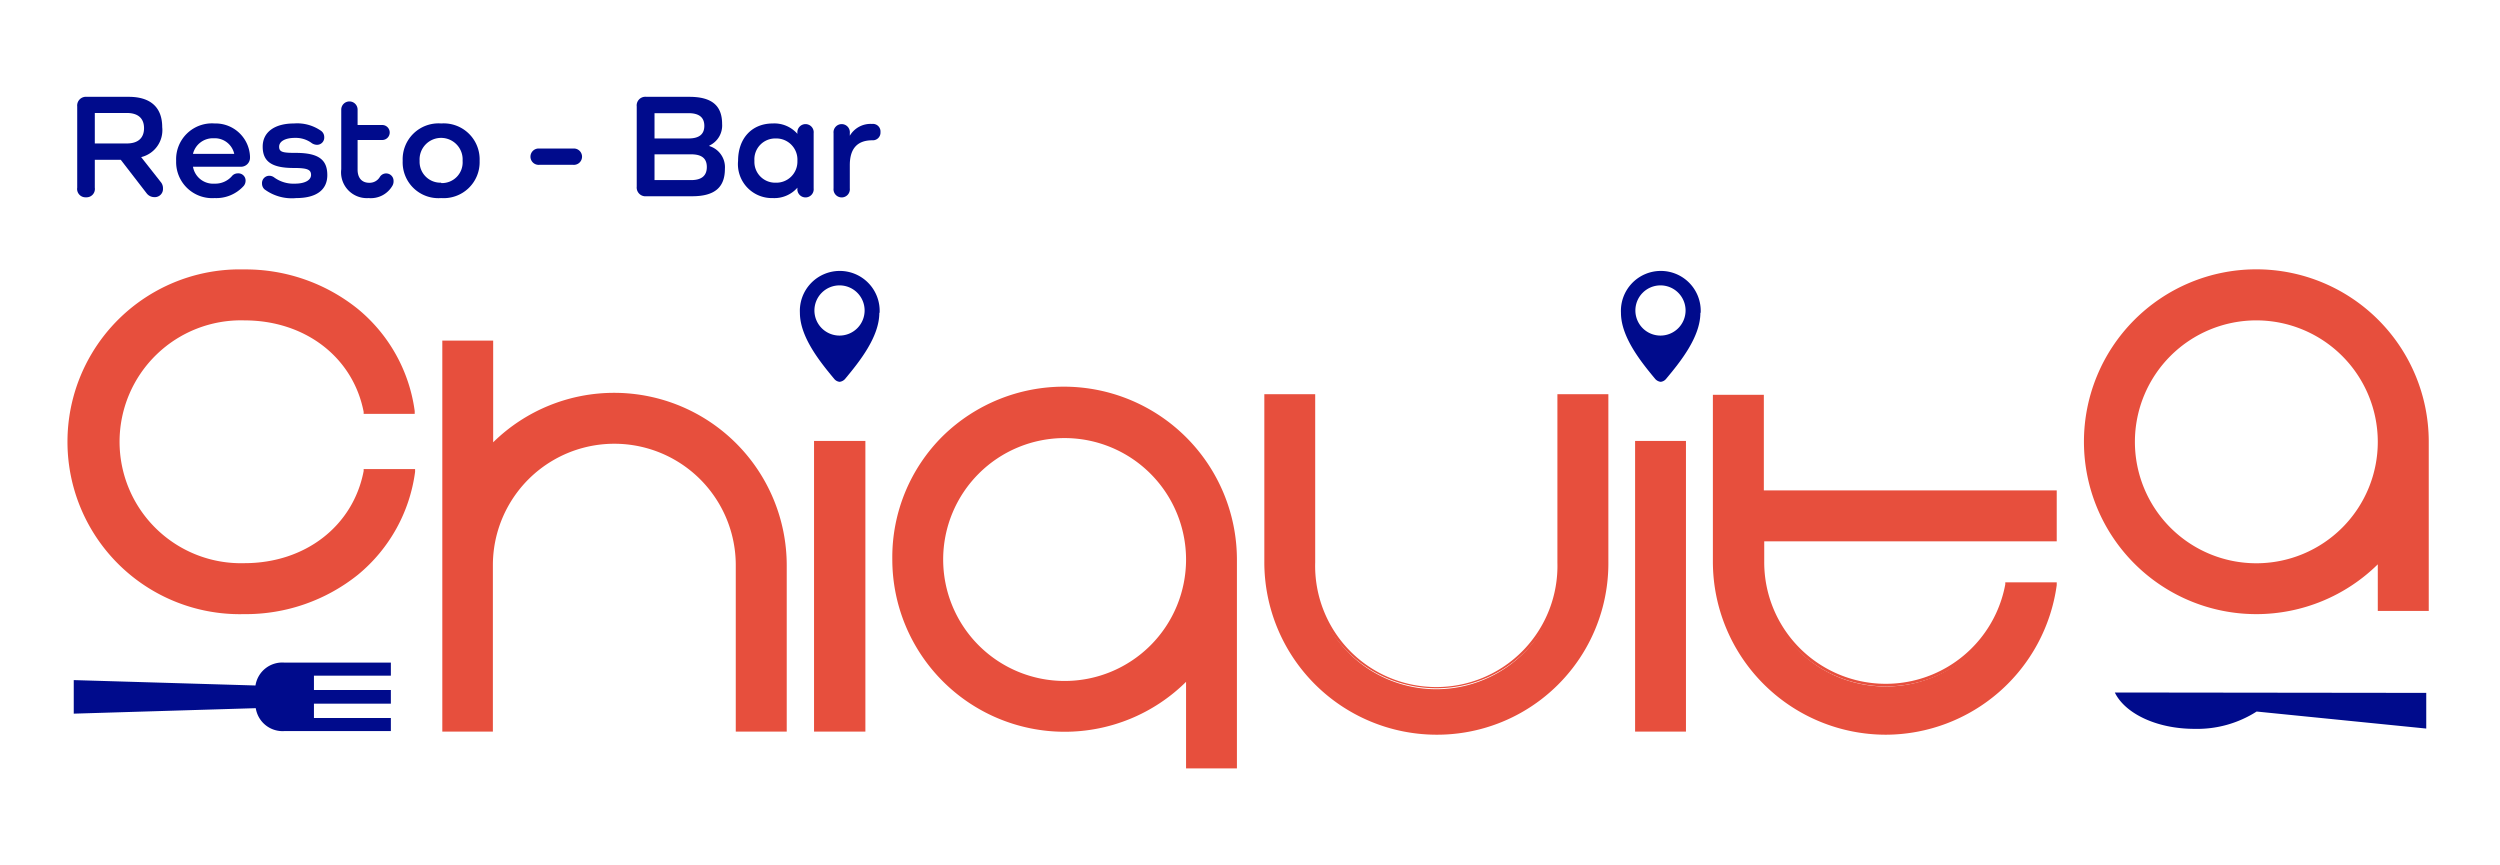 <svg xmlns="http://www.w3.org/2000/svg" viewBox="0 0 260 90"><defs><style>.cls-1{fill:#000b8c;}.cls-2{fill:#e74f3d;}</style></defs><title>logo-v2</title><g id="Textos"><path class="cls-1" d="M16.71,18.92a1,1,0,0,1,.24.67.85.85,0,0,1-.92.91,1,1,0,0,1-.79-.41l-2.68-3.47H9.86v2.9a.87.87,0,0,1-.91,1,.87.87,0,0,1-.92-1V11.07a.91.91,0,0,1,1-1h4.36c2.26,0,3.48,1.09,3.48,3.15a2.88,2.88,0,0,1-2.19,3.12v0Zm-3.52-4c1.17,0,1.79-.57,1.79-1.59s-.62-1.58-1.79-1.58H9.86v3.17Z"/><path class="cls-1" d="M22.32,20.6a3.75,3.75,0,0,1-4-3.87,3.73,3.73,0,0,1,4-3.89A3.59,3.59,0,0,1,26,16.27v.07a.94.94,0,0,1-1,1H20.07a2.13,2.13,0,0,0,2.25,1.76,2.3,2.3,0,0,0,1.78-.76.79.79,0,0,1,.63-.31.75.75,0,0,1,.81.79.85.85,0,0,1-.19.51A3.84,3.84,0,0,1,22.32,20.6ZM20.07,16h4.29a2.07,2.07,0,0,0-2.12-1.62A2.13,2.13,0,0,0,20.07,16Z"/><path class="cls-1" d="M30.76,15.9c2.39,0,3.28.72,3.28,2.31s-1.21,2.39-3.23,2.39a4.77,4.77,0,0,1-3.3-.91.8.8,0,0,1-.26-.59.76.76,0,0,1,.77-.82.85.85,0,0,1,.49.17,3.4,3.4,0,0,0,2.16.65c1,0,1.68-.34,1.68-.91s-.43-.72-1.81-.72c-2.32,0-3.22-.7-3.22-2.22s1.25-2.41,3.26-2.41a4.32,4.32,0,0,1,2.8.76.79.79,0,0,1,.34.65.75.75,0,0,1-.77.81,1,1,0,0,1-.6-.23,2.8,2.8,0,0,0-1.67-.49c-1,0-1.65.35-1.65.92S29.44,15.9,30.76,15.9Z"/><path class="cls-1" d="M40.82,19.3a2.59,2.59,0,0,1-2.49,1.3,2.68,2.68,0,0,1-2.84-3V11.4a.85.85,0,1,1,1.7,0V13h2.56a.78.78,0,1,1,0,1.56H37.19v3.08c0,.88.46,1.37,1.21,1.37a1.24,1.24,0,0,0,1.1-.6.77.77,0,0,1,1.43.41A.91.91,0,0,1,40.82,19.3Z"/><path class="cls-1" d="M45.88,12.84a3.74,3.74,0,0,1,4,3.89,3.74,3.74,0,0,1-4,3.87,3.72,3.72,0,0,1-4-3.87A3.73,3.73,0,0,1,45.88,12.84Zm0,6.2a2.15,2.15,0,0,0,2.23-2.31,2.24,2.24,0,1,0-4.47,0A2.17,2.17,0,0,0,45.88,19Z"/><path class="cls-1" d="M59.59,15.45a.85.85,0,1,1,0,1.69H56.11a.85.85,0,1,1,0-1.69Z"/><path class="cls-1" d="M73.77,15.19a2.3,2.3,0,0,1,1.62,2.37c0,1.94-1.08,2.85-3.41,2.85H67.22a.91.91,0,0,1-1-1V11.07a.9.9,0,0,1,1-1h4.47c2.31,0,3.41.89,3.41,2.82a2.3,2.3,0,0,1-1.33,2.25Zm-2.16-.79c1.08,0,1.64-.42,1.64-1.31s-.56-1.32-1.64-1.32H68.07V14.4Zm.27,4.33c1.08,0,1.63-.45,1.63-1.36s-.55-1.32-1.63-1.32H68.07v2.68Z"/><path class="cls-1" d="M84.62,13.85v5.74a.85.85,0,1,1-1.69,0v-.07h0a3.19,3.19,0,0,1-2.56,1.08,3.53,3.53,0,0,1-3.61-3.87c0-2.34,1.43-3.89,3.61-3.89a3.19,3.19,0,0,1,2.56,1.08h0v-.07a.85.85,0,1,1,1.69,0Zm-1.69,2.88a2.2,2.2,0,0,0-2.25-2.33,2.17,2.17,0,0,0-2.22,2.33A2.16,2.16,0,0,0,80.68,19,2.19,2.19,0,0,0,82.93,16.73Z"/><path class="cls-1" d="M91.57,13.74a.8.8,0,0,1-.85.85c-1.48,0-2.34.78-2.34,2.58v2.42a.85.85,0,1,1-1.69,0V13.85a.85.85,0,1,1,1.69,0v.27h0a2.49,2.49,0,0,1,2.31-1.23A.79.79,0,0,1,91.57,13.74Z"/><path class="cls-2" d="M38,49h4.84c-1.16,8.66-8.59,14.57-17.5,14.57a17.67,17.67,0,1,1,0-35.33c8.91,0,16.34,5.91,17.5,14.5H38c-1.17-5.94-6.4-9.72-12.66-9.72a12.89,12.89,0,1,0,0,25.77C31.63,58.83,36.86,55.05,38,49Z"/><path class="cls-2" d="M25.37,63.87a17.93,17.93,0,1,1,0-35.85,18.64,18.64,0,0,1,11.82,4.09,16.6,16.6,0,0,1,5.94,10.64l0,.29H37.82l0-.21c-1.11-5.69-6.1-9.51-12.4-9.51a12.63,12.63,0,1,0,0,25.25c6.31,0,11.3-3.85,12.4-9.58l0-.21h5.35l0,.29a16.69,16.69,0,0,1-5.94,10.7A18.65,18.65,0,0,1,25.37,63.87Zm0-35.33a17.41,17.41,0,1,0,0,34.81c8.77,0,16-5.89,17.2-14.05H38.24c-1.24,5.86-6.38,9.79-12.87,9.79a13.15,13.15,0,1,1,0-26.29c6.48,0,11.63,3.9,12.87,9.73h4.33C41.33,34.4,34.14,28.54,25.37,28.54Z"/><path class="cls-2" d="M51,75.83H46.23V35.68H51v11A17.68,17.68,0,0,1,81.56,58.78v17H76.78v-17a12.89,12.89,0,1,0-25.77,0Z"/><path class="cls-2" d="M81.82,76.09h-5.3V58.78a12.63,12.63,0,1,0-25.26,0V76.09H46V35.42h5.29V46A17.95,17.95,0,0,1,81.82,58.78ZM77,75.58H81.3V58.78a17.43,17.43,0,0,0-30.11-12l-.44.47V35.93H46.48V75.58h4.27V58.78a13.15,13.15,0,1,1,26.29,0Z"/><rect class="cls-2" x="84.92" y="46.12" width="4.78" height="29.71"/><path class="cls-2" d="M90,76.09H84.66V45.86H90Zm-4.78-.51h4.27V46.38H85.17Z"/><path class="cls-2" d="M110.75,40.53a17.38,17.38,0,0,0-17.7,17.63A17.69,17.69,0,0,0,123.61,70.3v9.36h4.78V58.16A17.62,17.62,0,0,0,110.75,40.53Zm0,30.55a12.89,12.89,0,1,1,12.86-12.92A13,13,0,0,1,110.75,71.08Z"/><path class="cls-2" d="M128.64,79.91h-5.29v-9A17.93,17.93,0,0,1,92.8,58.16a17.74,17.74,0,0,1,5.27-12.83,18,18,0,0,1,30.57,12.83Zm-4.78-.51h4.27V58.16a17.4,17.4,0,0,0-17.38-17.38A17.23,17.23,0,0,0,93.31,58.16a17.43,17.43,0,0,0,30.11,12l.44-.47Zm-13.11-8.06a13.15,13.15,0,1,1,13.11-13.18A13.19,13.19,0,0,1,110.75,71.34Zm0-25.78a12.63,12.63,0,1,0,12.6,12.6A12.64,12.64,0,0,0,110.75,45.56Z"/><path class="cls-2" d="M131.74,41.21h4.78V58.46a12.86,12.86,0,1,0,25.71,0V41.21H167V58.59a17.64,17.64,0,0,1-35.27-.13Z"/><path class="cls-2" d="M149.38,76.41a17.94,17.94,0,0,1-17.89-17.95V41h5.29v17.5a12.6,12.6,0,1,0,25.19,0V41h5.3V58.59a17.82,17.82,0,0,1-17.89,17.82ZM132,41.47v17a17.38,17.38,0,0,0,34.75.13V41.47h-4.26v17a13.11,13.11,0,1,1-26.22,0v-17Z"/><rect class="cls-2" x="170.3" y="46.12" width="4.78" height="29.71"/><path class="cls-2" d="M175.34,76.09h-5.29V45.86h5.29Zm-4.78-.51h4.27V46.38h-4.27Z"/><path class="cls-2" d="M178.44,41.31h4.78v10h30.42v4.78H183.22v2.39a12.9,12.9,0,0,0,25.58,2.39h4.84a17.68,17.68,0,0,1-35.2-2.39Z"/><path class="cls-2" d="M196.14,76.41a18,18,0,0,1-18-17.95V41.06h5.3V51H213.9v5.3H183.48v2.13a12.64,12.64,0,0,0,25.07,2.34l0-.21h5.35l0,.29A18,18,0,0,1,196.14,76.41ZM178.7,41.57V58.46a17.42,17.42,0,0,0,34.65,2.64H209a13.16,13.16,0,0,1-26-2.64V55.81h30.43V51.55H183v-10Z"/><path class="cls-2" d="M234.7,28.28a17.67,17.67,0,1,0,12.85,29.78v5.23h4.78V45.91A17.61,17.61,0,0,0,234.7,28.28Zm0,30.55a12.89,12.89,0,1,1,12.85-12.92A13,13,0,0,1,234.7,58.83Z"/><path class="cls-2" d="M234.7,63.87a17.93,17.93,0,1,1,17.89-18V63.54h-5.3V58.69A18,18,0,0,1,234.7,63.87Zm0-35.33a17.41,17.41,0,1,0,12.66,29.34l.45-.47V63h4.26V45.91A17.39,17.39,0,0,0,234.7,28.54Zm0,30.55a13.15,13.15,0,1,1,13.11-13.18A13.19,13.19,0,0,1,234.7,59.09Zm0-25.77a12.63,12.63,0,1,0,12.59,12.59A12.64,12.64,0,0,0,234.7,33.32Z"/><path class="cls-1" d="M252.33,72.06v3.71L234.69,74a11.47,11.47,0,0,1-6.48,1.8c-3.91,0-7.21-1.59-8.27-3.78Z"/><path class="cls-1" d="M40.65,70.27V68.91H29.57a2.82,2.82,0,0,0-3,2.38L7.67,70.73v3.49l18.93-.57a2.82,2.82,0,0,0,3,2.38H40.65V74.67h-8V73.18h8V71.76h-8V70.27Z"/><path class="cls-1" d="M91.45,32.53c0,2.51-2.07,5.09-3.58,6.9a.9.9,0,0,1-.55.28h0a.83.83,0,0,1-.54-.28c-1.51-1.81-3.59-4.39-3.59-6.9a4.15,4.15,0,1,1,8.29,0Zm-1.53-.24a2.61,2.61,0,1,0-2.61,2.61A2.61,2.61,0,0,0,89.92,32.29Z"/><path class="cls-1" d="M176.84,32.53c0,2.51-2.07,5.09-3.59,6.9a.83.83,0,0,1-.54.28h0a.9.9,0,0,1-.55-.28c-1.51-1.81-3.58-4.39-3.58-6.9a4.15,4.15,0,1,1,8.29,0Zm-1.54-.24a2.61,2.61,0,1,0-2.61,2.61A2.61,2.61,0,0,0,175.3,32.29Z"/></g></svg>